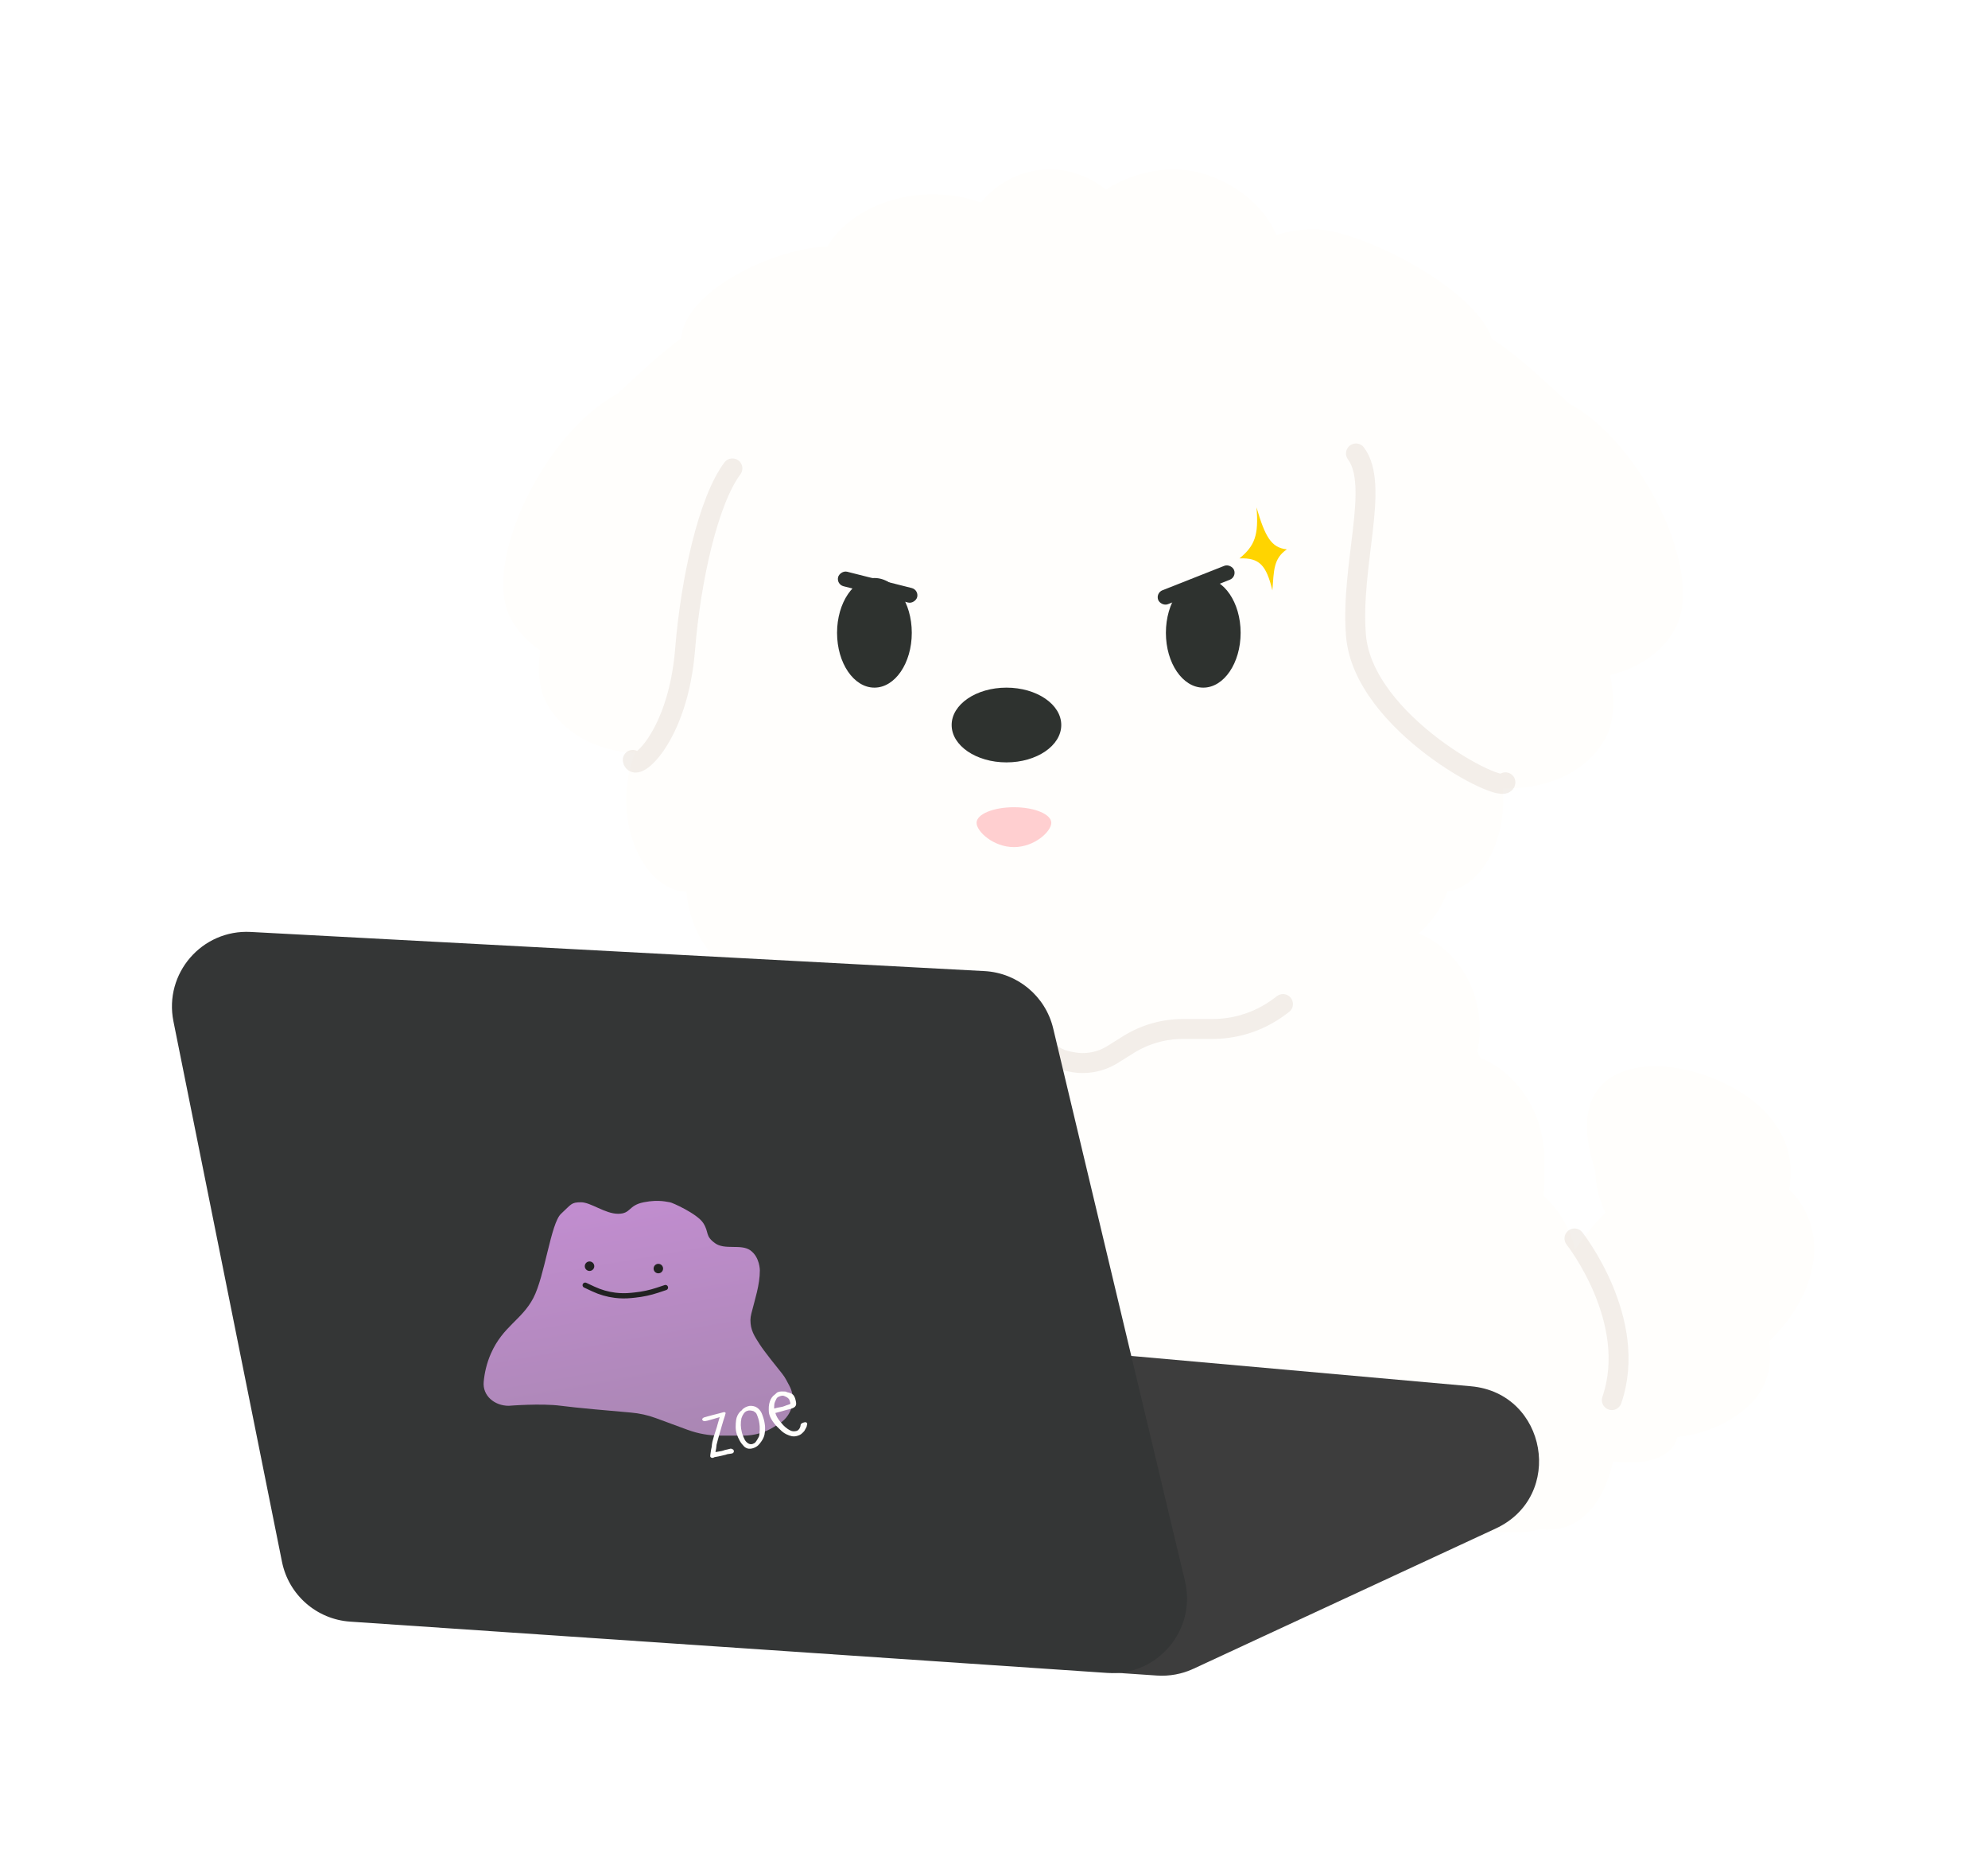 <svg width="399" height="371" viewBox="0 0 399 371" fill="none" xmlns="http://www.w3.org/2000/svg">
<g filter="url(#filter0_d_112_1033)">
<g filter="url(#filter1_g_112_1033)">
<path d="M276 182C286.493 182 295 191.178 295 202.5C295 204.052 294.839 205.563 294.536 207.016C294.686 207.346 294.833 207.678 294.974 208.013L295.089 208.289C302.616 211.337 308 219.459 308 229C308 231.274 307.956 233.624 307.815 235.943C312.2 239.978 315 246.119 315 253C315 255.316 314.954 257.713 314.807 260.074C319.766 264.063 323 270.605 323 278C323 290.15 319.27 303 308.5 303C307.967 303 307.426 302.967 306.88 302.905C305.727 303.296 304.513 303.5 303.283 303.5H259.55C253.863 303.5 248.189 302.96 242.604 301.89L154.084 284.918C133.926 281.053 120.414 261.964 123.47 241.668C124.472 235.008 127.216 228.73 131.424 223.471L135.569 218.287C135.198 217.243 135 216.14 135 215C135 209.172 140.194 204.314 147.081 203.228C146.969 203.022 146.827 202.827 146.652 202.652C145.72 201.72 145.662 200.228 146.537 199.242C148.142 197.436 150.331 195.046 152.465 192.898C154.379 190.972 156.979 189.928 159.692 189.797L258.51 185.016C260.902 184.9 263.274 185.014 265.598 185.344C268.586 183.23 272.16 182 276 182Z" fill="#FFFEFC"/>
<path d="M233.707 30C241.845 30 251.064 35.551 254.143 43.169C256.604 42.402 259.191 42 261.707 42C271.006 42 294.407 54.06 297.392 63.98C301.348 66.431 306.316 70.781 312.867 76.958C327.515 84.7 340.132 110.953 334.336 121.921C331.732 126.847 326.954 130.087 321.153 131.461C322.145 136.343 322.004 140.765 320.336 143.921C316.669 150.86 308.688 154.453 299.61 154.198C299.674 154.952 299.707 155.721 299.707 156.5C299.707 166.064 294.804 173.931 288.515 174.898C286.163 181.462 280.553 186.409 273.695 187.68C270.24 193.28 264.147 197 257.207 197C257.147 197 257.087 196.998 257.026 196.997C253.45 201.283 248.138 204 242.207 204C238.588 204 235.2 202.988 232.295 201.226C231.661 201.348 231.025 201.465 230.387 201.575C227.125 206.674 221.766 210 215.707 210C210.498 210 205.806 207.54 202.52 203.61C199.695 206.356 196.11 208 192.207 208C186.59 208 181.629 204.598 178.649 199.401C175.974 201.669 172.719 203 169.207 203C163.016 203 157.622 198.867 154.799 192.753C153.954 192.914 153.089 193 152.207 193C143.648 193 136.61 185.101 135.787 174.988C129.078 174.66 123.707 166.509 123.707 156.5C123.707 153.088 124.331 149.891 125.42 147.146C117.573 146.634 110.876 143.107 107.606 136.921C106.175 134.213 105.868 130.574 106.435 126.512C103.917 124.859 101.857 122.679 100.44 120C94.644 109.032 107.26 82.78 121.908 75.037C127.075 70.165 131.258 66.43 134.735 63.866C135.513 53.989 154.218 45.614 164.01 45.502C167.799 39.289 175.867 35 185.207 35C188.66 35 191.94 35.586 194.894 36.639C198.195 32.581 203.158 30 208.707 30C212.974 30 216.893 31.527 219.978 34.076C223.916 31.445 228.94 30 233.707 30Z" fill="#FFFEFC"/>
<path d="M145 90C140.167 96.443 136.632 112.285 135.5 126.359C134.081 143.993 125.359 151.198 125 148.5" stroke="#E1D8CD" stroke-opacity="0.4" stroke-width="4" stroke-linecap="round"/>
<path d="M270.146 87C274.98 93.443 269.014 109.427 270.146 123.5C271.565 141.135 299.787 155.698 300.146 153" stroke="#E1D8CD" stroke-opacity="0.4" stroke-width="4" stroke-linecap="round"/>
<path d="M156 193.5L159.586 197.445C160.523 198.476 161.612 199.357 162.815 200.059L163.762 200.611C165.857 201.833 168.308 202.299 170.705 201.93L172.075 201.719C173.009 201.576 173.888 201.19 174.625 200.6V200.6C176.816 198.847 179.983 199.066 181.912 201.102L184.632 203.973C186.463 205.905 189.008 207 191.67 207H193.639C195.184 207 196.7 206.58 198.025 205.785V205.785C201.27 203.838 205.436 204.287 208.217 206.854V206.854C209.377 207.925 210.819 208.664 212.367 208.973L213.109 209.122C215.929 209.686 218.859 209.151 221.298 207.626L224.468 205.645C227.756 203.59 231.556 202.5 235.434 202.5H241.36C243.443 202.5 245.516 202.21 247.519 201.637V201.637C250.151 200.885 252.623 199.658 254.812 198.016L255.5 197.5" stroke="#E1D8CD" stroke-opacity="0.4" stroke-width="4" stroke-linecap="round"/>
<ellipse cx="239.5" cy="123" rx="7.5" ry="11" fill="#2E322F"/>
<ellipse cx="173.5" cy="123" rx="7.5" ry="11" fill="#2E322F"/>
<ellipse cx="200" cy="141.5" rx="7.5" ry="11" transform="rotate(90 200 141.5)" fill="#2E322F"/>
<path d="M318.216 231.04C311.907 212.309 324.368 208.645 334.716 210.388C345.064 212.131 357.383 219.441 357.384 231.039C357.384 232.293 357.29 233.522 357.109 234.715C357.936 235.529 358.646 236.365 359.216 237.199C365.128 245.865 361.458 257.126 353.101 265.163C353.726 269.886 352.83 274.414 349.216 277.888C345.339 281.614 339.976 283.82 334.652 284.402C334.47 285.155 334.161 285.829 333.716 286.389C330.217 290.793 319.639 291.094 306.716 283.888C301.426 280.938 298.34 274.022 300.936 269.365C301.552 268.261 302.774 267.482 304.351 266.976C306.536 257.38 314.473 244.909 320.213 239.39C318.952 236.831 318.216 234.008 318.216 231.04Z" fill="#FFFEFC"/>
<path d="M314 244.541C314 244.541 327 260.98 321.5 276.98" stroke="#E1D8CD" stroke-opacity="0.4" stroke-width="4" stroke-linecap="round"/>
<path d="M213.385 268.247C215.282 267.644 217.28 267.425 219.263 267.602L293.221 274.205C308.508 275.57 312.122 296.294 298.199 302.753L237.526 330.9C235.237 331.962 232.717 332.429 230.2 332.259L129.128 325.412C112.607 324.293 109.817 301.167 125.598 296.151L213.385 268.247Z" fill="#3D3D3D"/>
<path d="M32.809 200.963C30.879 191.356 38.529 182.508 48.314 183.03L195.586 190.885C202.223 191.239 207.836 195.918 209.378 202.383L235.828 313.288C238.174 323.125 230.313 332.417 220.223 331.734L68.287 321.441C61.536 320.984 55.927 316.063 54.595 309.429L32.809 200.963Z" fill="#343636"/>
<path d="M110.606 278.125C113.463 278.51 120.732 279.151 124.632 279.484C126.334 279.63 128.009 279.999 129.612 280.59L136.003 282.945C138.095 283.715 140.307 284.11 142.537 284.11H147.208C149.364 284.11 151.478 283.51 153.313 282.378L154.39 281.714C155.083 281.286 155.677 280.716 156.132 280.042C157.322 278.281 157.442 276.007 156.444 274.131L155.811 272.941C155.565 272.478 155.275 272.042 154.945 271.634C153.881 270.319 151.403 267.226 150.506 265.84C149.351 264.055 148.616 262.912 148.616 260.905C148.616 260.517 148.687 260.075 148.8 259.615C149.512 256.739 150.506 253.892 150.506 250.93C150.506 250.93 150.506 248.305 148.616 246.94C146.726 245.575 143.471 246.94 141.476 245.47C139.481 244 140.36 243.382 139.166 241.48C137.972 239.578 132.8 237.28 132.446 237.28C132.092 237.28 130.346 236.65 127.196 237.28C124.046 237.91 124.676 239.59 122.051 239.59C119.426 239.59 116.591 237.28 114.596 237.28C112.601 237.28 112.667 237.7 110.606 239.59C108.545 241.48 107.351 252.085 105.041 256.495C102.731 260.905 98.951 262.153 96.536 267.625C95.637 269.662 95.233 271.638 95.079 273.315C94.822 276.13 97.279 278.125 100.106 278.125C100.106 278.125 106.616 277.588 110.606 278.125Z" fill="url(#paint0_linear_112_1033)"/>
<circle cx="130.132" cy="250.586" r="0.952" fill="#222222"/>
<circle cx="116.322" cy="250.11" r="0.952" fill="#222222"/>
<path d="M115.449 253.919L117.096 254.69C118.476 255.336 119.95 255.76 121.462 255.945V255.945C122.53 256.076 123.608 256.087 124.678 255.978L125.424 255.902C126.971 255.745 128.495 255.417 129.969 254.926L131.56 254.396" stroke="#222222" stroke-width="1.05" stroke-linecap="round"/>
<path d="M250.187 97.827C250.664 103.425 249.814 105.558 246.769 108.064C250.815 107.901 252.147 109.466 253.371 114.468C253.688 110.518 253.554 108.117 256.278 106.245C253.131 105.927 251.909 103.696 250.187 97.827Z" fill="#FFD400"/>
<path d="M140.519 280.963C140.306 281.02 140.128 281.068 139.986 281.106C139.851 281.133 139.711 281.161 139.566 281.191C139.439 281.215 139.313 281.206 139.187 281.164C139.068 281.11 138.99 281.031 138.952 280.927C138.924 280.858 138.926 280.796 138.959 280.739C138.991 280.683 139.031 280.634 139.077 280.593C139.129 280.541 139.19 280.501 139.259 280.473C139.461 280.409 139.731 280.332 140.068 280.241C140.415 280.148 140.774 280.051 141.148 279.951C141.521 279.851 141.877 279.759 142.217 279.678C142.564 279.584 142.839 279.51 143.044 279.456C143.19 279.397 143.319 279.381 143.431 279.409C143.55 279.424 143.613 279.464 143.621 279.529C143.643 279.647 143.625 279.757 143.566 279.858L143.519 280.056C143.4 280.393 143.288 280.738 143.183 281.09C143.077 281.442 142.975 281.789 142.876 282.13C142.784 282.459 142.694 282.779 142.605 283.089C142.524 283.387 142.447 283.65 142.375 283.879C142.287 284.189 142.189 284.534 142.082 284.916C141.981 285.286 141.893 285.629 141.816 285.945C141.804 286.186 141.778 286.426 141.738 286.666C141.706 286.903 141.658 287.149 141.594 287.405L142.034 287.343L142.538 287.251C142.565 287.244 142.606 287.237 142.662 287.232C142.717 287.226 142.763 287.219 142.799 287.209C142.816 287.205 142.856 287.194 142.919 287.177C142.99 287.158 143.061 287.139 143.132 287.12C143.209 287.089 143.279 287.066 143.341 287.049C143.41 287.021 143.453 287.005 143.471 287L144.038 286.876C144.127 286.852 144.229 286.825 144.345 286.794C144.469 286.76 144.581 286.735 144.681 286.718C144.834 286.753 144.961 286.8 145.062 286.858C145.17 286.905 145.241 286.991 145.274 287.115C145.315 287.267 145.292 287.396 145.207 287.505C145.125 287.622 144.986 287.693 144.793 287.716L144.352 287.778C144.307 287.79 144.257 287.798 144.202 287.804C144.148 287.818 144.106 287.82 144.075 287.809C144.048 287.817 143.956 287.846 143.798 287.898C143.652 287.956 143.505 287.996 143.358 288.016C142.883 288.125 142.497 288.214 142.202 288.284C141.913 288.343 141.644 288.391 141.397 288.429L141.325 288.477C141.258 288.514 141.19 288.542 141.119 288.561C141.056 288.578 140.982 288.584 140.895 288.579C140.814 288.562 140.731 288.518 140.644 288.446C140.558 288.374 140.528 288.244 140.554 288.056C140.58 287.868 140.614 287.625 140.658 287.327C140.7 287.021 140.759 286.71 140.836 286.394C140.857 286.045 140.905 285.694 140.981 285.34C141.067 284.984 141.165 284.624 141.277 284.26C141.41 283.834 141.544 283.412 141.68 282.994C141.824 282.575 141.95 282.155 142.056 281.736L142.435 280.434L142.441 280.403L140.519 280.963ZM147.395 278.557C147.481 278.487 147.567 278.435 147.654 278.402C147.747 278.358 147.841 278.318 147.936 278.283C147.963 278.276 147.985 278.27 148.003 278.265C148.027 278.249 148.053 278.238 148.079 278.231C148.332 278.144 148.59 278.112 148.854 278.137C149.127 278.159 149.381 278.219 149.617 278.317C149.921 278.455 150.189 278.654 150.421 278.916C150.653 279.177 150.84 279.499 150.98 279.88C151.046 280.053 151.106 280.223 151.16 280.389C151.214 280.555 151.265 280.727 151.313 280.905C151.39 281.189 151.448 281.479 151.489 281.772C151.536 282.055 151.558 282.33 151.554 282.598C151.555 282.817 151.548 283.038 151.532 283.261C151.514 283.476 151.482 283.694 151.436 283.916C151.389 284.129 151.315 284.349 151.214 284.576C151.119 284.792 150.993 285.011 150.834 285.235C150.619 285.569 150.382 285.857 150.123 286.098C149.861 286.33 149.533 286.509 149.138 286.634C148.752 286.757 148.401 286.78 148.084 286.703C147.775 286.615 147.521 286.469 147.324 286.265C147.178 286.113 147.027 285.939 146.869 285.744C146.709 285.539 146.581 285.345 146.484 285.161C146.373 284.962 146.264 284.749 146.155 284.521C146.055 284.291 145.968 284.076 145.896 283.876C145.733 283.377 145.652 282.88 145.652 282.384C145.65 281.88 145.678 281.42 145.738 281.003C145.777 280.688 145.87 280.377 146.016 280.071C146.169 279.754 146.358 279.484 146.584 279.261L146.878 279.025C146.906 278.989 146.938 278.947 146.973 278.899C147.014 278.841 147.05 278.798 147.081 278.77L147.395 278.557ZM149.916 279.909C149.844 279.709 149.735 279.553 149.59 279.439C149.445 279.326 149.306 279.234 149.174 279.165L149.177 279.179C148.93 279.112 148.72 279.073 148.546 279.063C148.378 279.041 148.177 279.071 147.941 279.154C147.697 279.238 147.481 279.406 147.291 279.657C147.101 279.908 146.946 280.217 146.825 280.583L146.822 280.569C146.611 281.521 146.637 282.486 146.899 283.463C146.921 283.543 146.942 283.623 146.964 283.703C146.983 283.774 147.006 283.844 147.034 283.913C147.098 284.077 147.171 284.262 147.255 284.468C147.337 284.665 147.424 284.847 147.516 285.012C147.697 285.297 147.919 285.519 148.18 285.677C148.451 285.833 148.728 285.873 149.013 285.796C149.119 285.768 149.243 285.715 149.385 285.639C149.526 285.563 149.657 285.428 149.776 285.234C149.855 285.136 149.919 285.038 149.968 284.939C150.027 284.838 150.082 284.742 150.134 284.652L150.306 284.334C150.37 284.183 150.411 284.001 150.43 283.786C150.448 283.572 150.461 283.354 150.469 283.133C150.474 283.084 150.479 283.03 150.483 282.972C150.492 282.902 150.491 282.846 150.48 282.801C150.494 282.464 150.474 282.107 150.42 281.731C150.376 281.352 150.299 280.997 150.191 280.664C150.148 280.542 150.106 280.42 150.064 280.298C150.019 280.167 149.97 280.037 149.916 279.909ZM153.615 279.572C153.723 279.905 153.85 280.199 153.995 280.456C154.14 280.712 154.312 280.961 154.51 281.203C154.75 281.491 154.986 281.766 155.218 282.028C155.457 282.278 155.747 282.524 156.088 282.765C156.325 282.94 156.591 283.078 156.885 283.18C157.186 283.271 157.54 283.261 157.949 283.151C157.993 283.139 158.055 283.104 158.135 283.044C158.214 282.985 158.29 282.912 158.362 282.826C158.44 282.729 158.505 282.616 158.557 282.488C158.617 282.357 158.656 282.218 158.673 282.071C158.675 281.899 158.744 281.766 158.88 281.672C159.017 281.578 159.188 281.504 159.392 281.449L159.572 281.429C159.67 281.402 159.748 281.41 159.807 281.451C159.875 281.49 159.927 281.543 159.964 281.609C160.001 281.676 160.017 281.752 160.011 281.839C160.004 281.918 159.984 281.985 159.951 282.041C159.939 282.207 159.884 282.374 159.786 282.543C159.698 282.71 159.579 282.923 159.429 283.182C159.204 283.443 158.989 283.653 158.784 283.813C158.586 283.961 158.322 284.08 157.994 284.168C157.789 284.223 157.603 284.254 157.433 284.262C157.264 284.269 157.094 284.257 156.924 284.227C156.762 284.194 156.587 284.146 156.399 284.082C156.217 284.007 156.012 283.919 155.785 283.819C155.499 283.676 155.214 283.486 154.931 283.248C154.655 282.998 154.365 282.719 154.063 282.41C153.831 282.186 153.615 281.949 153.414 281.698C153.211 281.438 153.033 281.181 152.879 280.927C152.722 280.665 152.596 280.408 152.5 280.157C152.402 279.898 152.341 279.652 152.316 279.421C152.288 279.066 152.284 278.696 152.304 278.31C152.332 277.921 152.406 277.558 152.525 277.221C152.614 276.95 152.738 276.702 152.897 276.478C153.054 276.246 153.257 276.043 153.506 275.872C153.592 275.801 153.661 275.739 153.714 275.687C153.766 275.635 153.816 275.588 153.862 275.547C153.908 275.506 153.955 275.47 154.004 275.438C154.052 275.406 154.116 275.379 154.196 275.357C154.398 275.293 154.589 275.257 154.767 275.247C154.945 275.237 155.151 275.239 155.383 275.253C155.485 275.244 155.573 275.249 155.644 275.268C155.723 275.276 155.783 275.288 155.826 275.305C155.871 275.331 155.907 275.36 155.934 275.39C156.217 275.448 156.459 275.516 156.661 275.595C156.872 275.672 157.05 275.786 157.196 275.937C157.287 276.027 157.366 276.144 157.433 276.288C157.509 276.429 157.569 276.58 157.612 276.74C157.709 277.066 157.767 277.336 157.787 277.55C157.813 277.753 157.786 277.936 157.706 278.101C157.633 278.254 157.501 278.384 157.311 278.493C157.121 278.601 156.849 278.703 156.493 278.798C156.286 278.844 156.099 278.89 155.93 278.935C155.77 278.978 155.614 279.02 155.463 279.061C155.312 279.101 155.154 279.149 154.987 279.203C154.827 279.246 154.645 279.295 154.441 279.35L153.615 279.572ZM153.375 278.679C153.508 278.643 153.614 278.615 153.694 278.593C153.783 278.569 153.859 278.549 153.921 278.532C153.992 278.513 154.069 278.497 154.151 278.485C154.242 278.47 154.356 278.449 154.491 278.422C154.721 278.389 154.915 278.351 155.075 278.308C155.233 278.256 155.368 278.21 155.481 278.17C155.601 278.119 155.708 278.076 155.804 278.04C155.908 278.003 156.009 277.971 156.107 277.945C156.284 277.897 156.411 277.853 156.486 277.814C156.57 277.773 156.618 277.721 156.631 277.661C156.64 277.592 156.627 277.505 156.589 277.401C156.552 277.296 156.504 277.157 156.448 276.981C156.401 276.842 156.322 276.725 156.211 276.631C156.109 276.534 155.995 276.45 155.871 276.379C155.687 276.295 155.551 276.232 155.463 276.189C155.375 276.146 155.281 276.114 155.18 276.093C154.962 276.095 154.791 276.117 154.669 276.159C154.545 276.193 154.411 276.243 154.267 276.31C154.072 276.401 153.927 276.535 153.832 276.713C153.737 276.891 153.64 277.098 153.542 277.334C153.458 277.518 153.409 277.727 153.395 277.959C153.379 278.182 153.372 278.423 153.375 278.679Z" fill="#FFFEFC"/>
</g>
<g filter="url(#filter2_g_112_1033)">
<path d="M209 161.13C209 162.859 205.642 166 201.5 166C197.358 166 194 162.859 194 161.13C194 159.402 197.358 158 201.5 158C205.642 158 209 159.402 209 161.13Z" fill="#FFCFD0"/>
</g>
<g filter="url(#filter3_g_112_1033)">
<rect width="16.36" height="3" rx="1.5" transform="matrix(-0.97 -0.245 -0.245 0.97 182.448 114.381)" fill="#2E322F"/>
</g>
<g filter="url(#filter4_g_112_1033)">
<rect x="229.908" y="115.011" width="16.363" height="3" rx="1.5" transform="rotate(-21.55 229.908 115.011)" fill="#2E322F"/>
</g>
</g>
<defs>
<filter id="filter0_d_112_1033" x="0.509" y="0" width="397.607" height="370.293" filterUnits="userSpaceOnUse" color-interpolation-filters="sRGB">
<feFlood flood-opacity="0" result="BackgroundImageFix"/>
<feColorMatrix in="SourceAlpha" type="matrix" values="0 0 0 0 0 0 0 0 0 0 0 0 0 0 0 0 0 0 127 0" result="hardAlpha"/>
<feOffset dx="2" dy="4"/>
<feGaussianBlur stdDeviation="17"/>
<feComposite in2="hardAlpha" operator="out"/>
<feColorMatrix type="matrix" values="0 0 0 0 0 0 0 0 0 0 0 0 0 0 0 0 0 0 0.13 0"/>
<feBlend mode="normal" in2="BackgroundImageFix" result="effect1_dropShadow_112_1033"/>
<feBlend mode="normal" in="SourceGraphic" in2="effect1_dropShadow_112_1033" result="shape"/>
</filter>
<filter id="filter1_g_112_1033" x="31.509" y="29" width="331.607" height="304.293" filterUnits="userSpaceOnUse" color-interpolation-filters="sRGB">
<feFlood flood-opacity="0" result="BackgroundImageFix"/>
<feBlend mode="normal" in="SourceGraphic" in2="BackgroundImageFix" result="shape"/>
<feTurbulence type="fractalNoise" baseFrequency="0.25 0.25" numOctaves="3" seed="2345" />
<feDisplacementMap in="shape" scale="2" xChannelSelector="R" yChannelSelector="G" result="displacedImage" width="100%" height="100%" />
<feMerge result="effect1_texture_112_1033">
<feMergeNode in="displacedImage"/>
</feMerge>
</filter>
<filter id="filter2_g_112_1033" x="193" y="157" width="17" height="10" filterUnits="userSpaceOnUse" color-interpolation-filters="sRGB">
<feFlood flood-opacity="0" result="BackgroundImageFix"/>
<feBlend mode="normal" in="SourceGraphic" in2="BackgroundImageFix" result="shape"/>
<feTurbulence type="fractalNoise" baseFrequency="0.25 0.25" numOctaves="3" seed="2345" />
<feDisplacementMap in="shape" scale="2" xChannelSelector="R" yChannelSelector="G" result="displacedImage" width="100%" height="100%" />
<feMerge result="effect1_texture_112_1033">
<feMergeNode in="displacedImage"/>
</feMerge>
</filter>
<filter id="filter3_g_112_1033" x="165.173" y="109.696" width="17.954" height="8.272" filterUnits="userSpaceOnUse" color-interpolation-filters="sRGB">
<feFlood flood-opacity="0" result="BackgroundImageFix"/>
<feBlend mode="normal" in="SourceGraphic" in2="BackgroundImageFix" result="shape"/>
<feTurbulence type="fractalNoise" baseFrequency="0.25 0.25" numOctaves="3" seed="2844" />
<feDisplacementMap in="shape" scale="2" xChannelSelector="R" yChannelSelector="G" result="displacedImage" width="100%" height="100%" />
<feMerge result="effect1_texture_112_1033">
<feMergeNode in="displacedImage"/>
</feMerge>
</filter>
<filter id="filter4_g_112_1033" x="229.354" y="108.446" width="17.43" height="9.91" filterUnits="userSpaceOnUse" color-interpolation-filters="sRGB">
<feFlood flood-opacity="0" result="BackgroundImageFix"/>
<feBlend mode="normal" in="SourceGraphic" in2="BackgroundImageFix" result="shape"/>
<feTurbulence type="fractalNoise" baseFrequency="0.25 0.25" numOctaves="3" seed="2844" />
<feDisplacementMap in="shape" scale="2" xChannelSelector="R" yChannelSelector="G" result="displacedImage" width="100%" height="100%" />
<feMerge result="effect1_texture_112_1033">
<feMergeNode in="displacedImage"/>
</feMerge>
</filter>
<linearGradient id="paint0_linear_112_1033" x1="126.533" y1="236.767" x2="139.94" y2="313.207" gradientUnits="userSpaceOnUse">
<stop stop-color="#C18DCF"/>
<stop offset="1" stop-color="#9C83A3"/>
</linearGradient>
</defs>
</svg>
